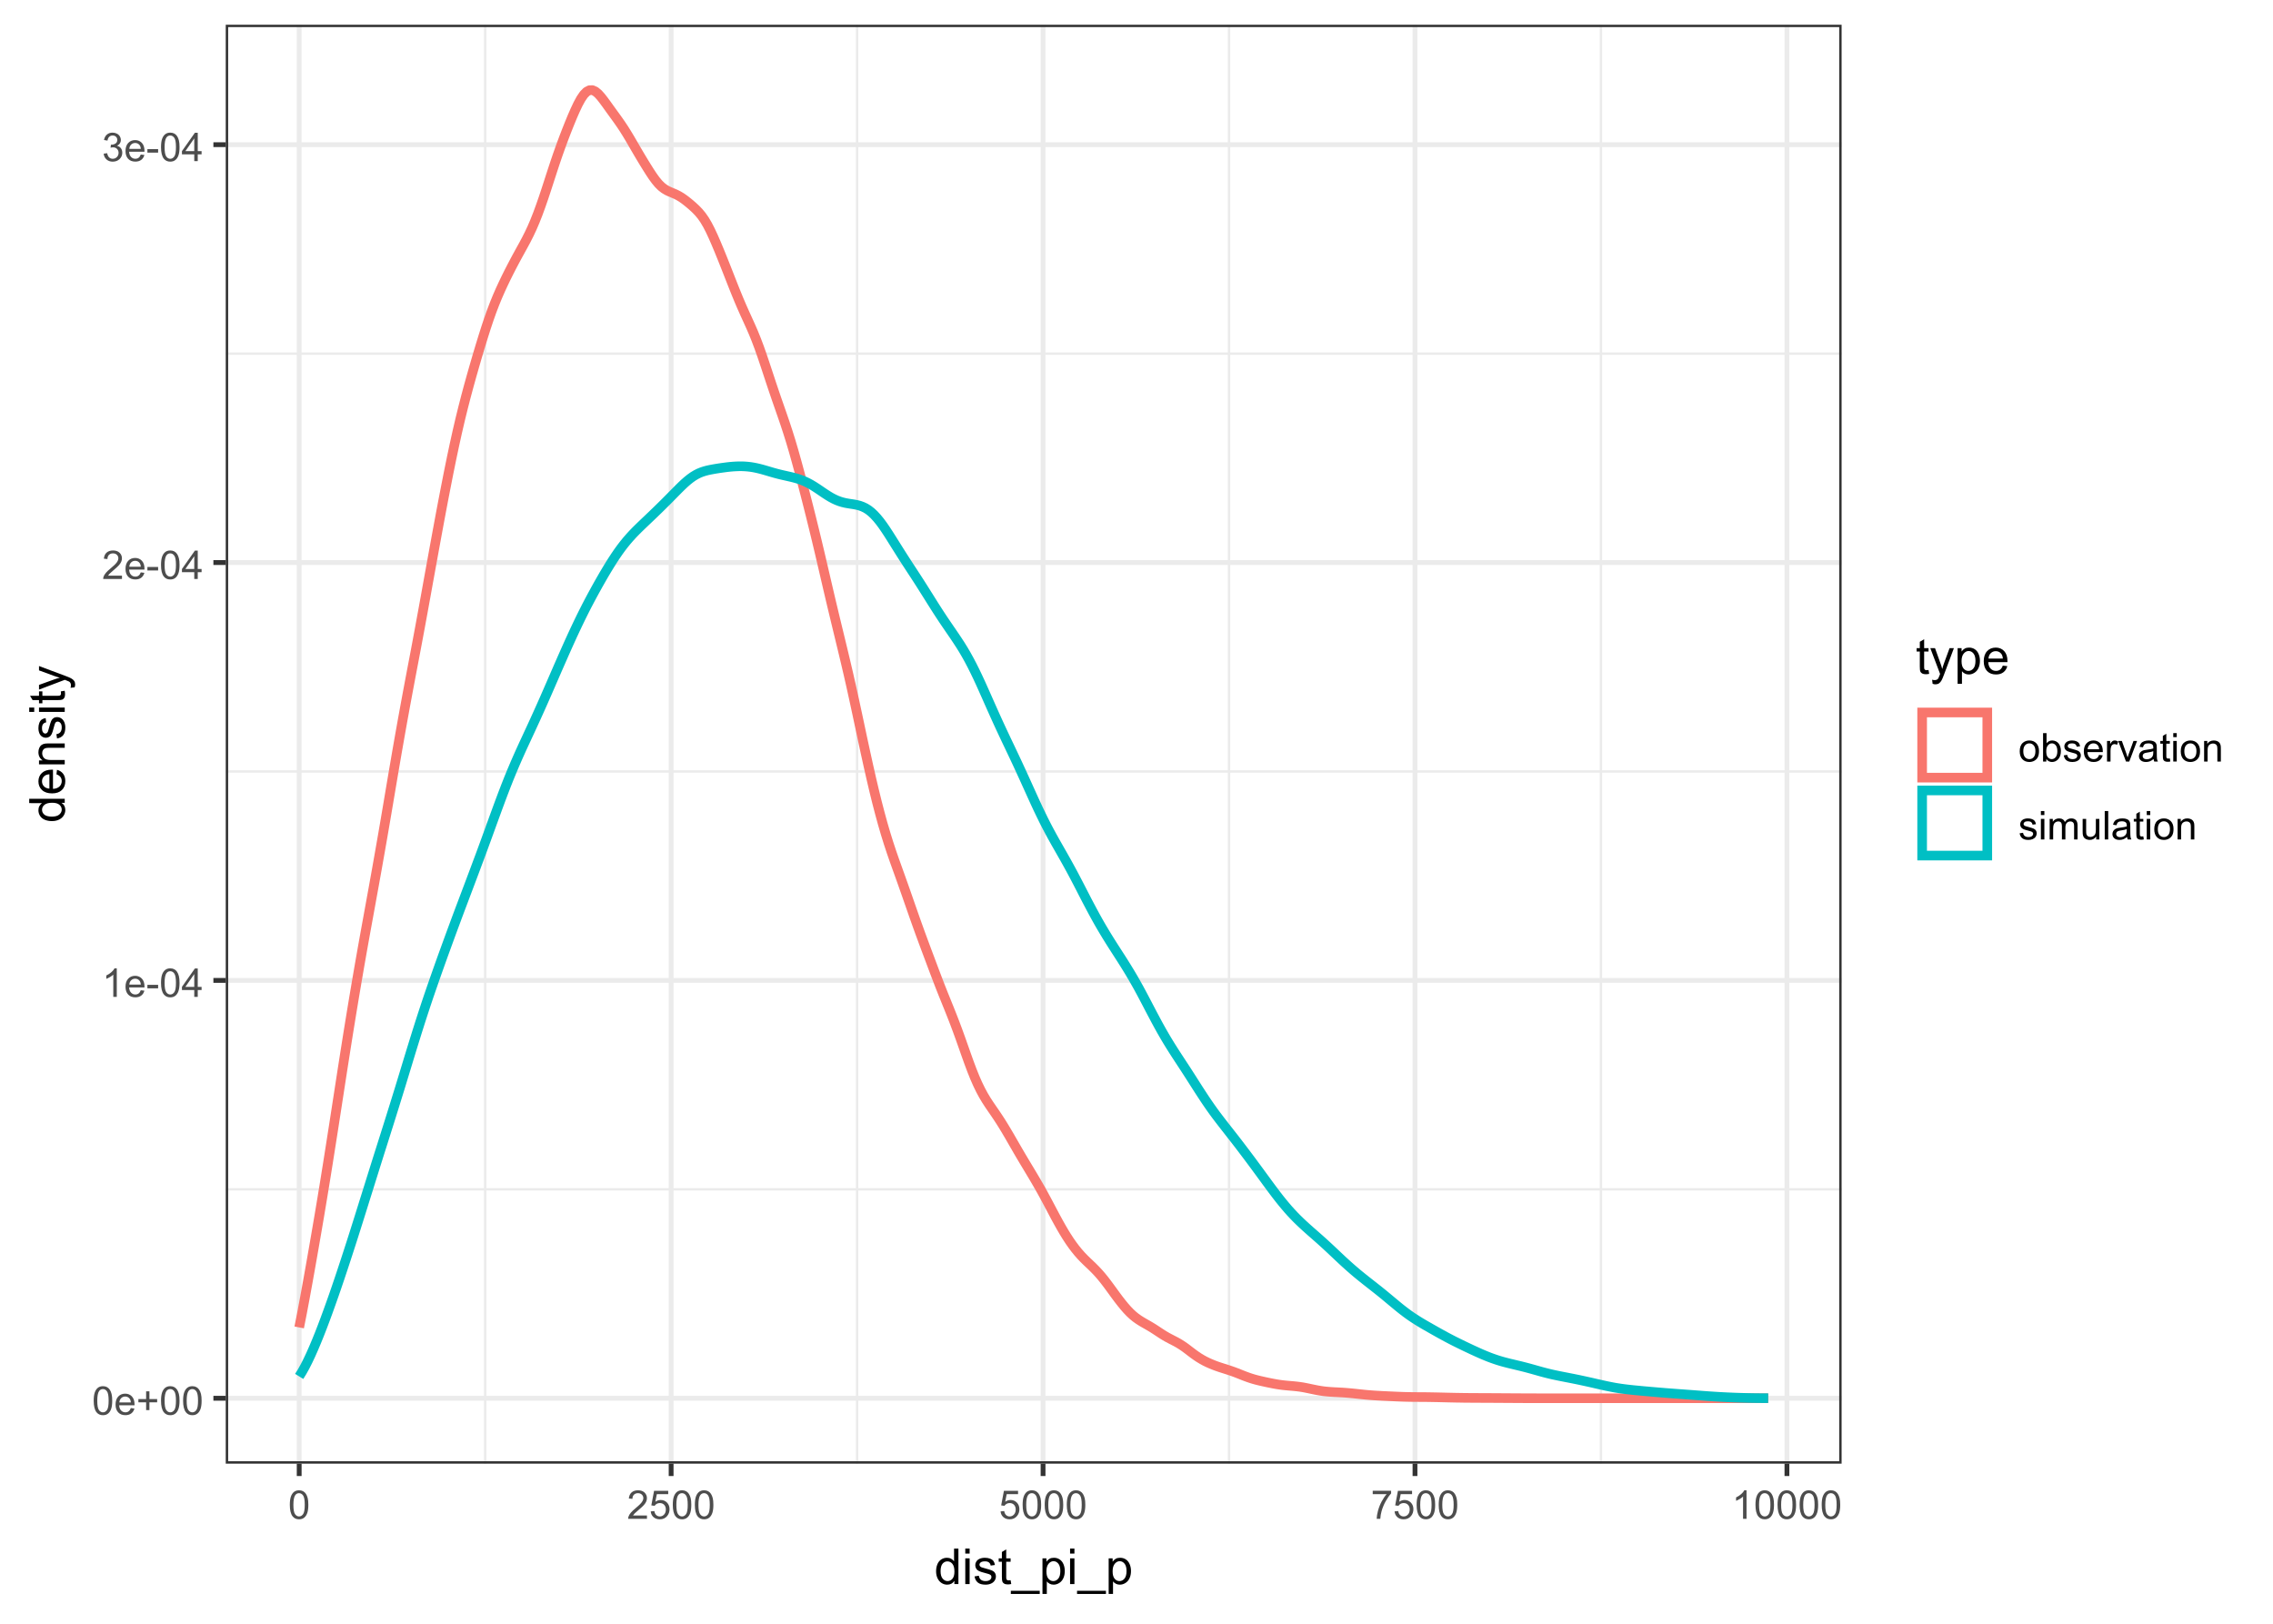 <?xml version="1.0" encoding="UTF-8"?>
<svg xmlns="http://www.w3.org/2000/svg" xmlns:xlink="http://www.w3.org/1999/xlink" width="504" height="360" viewBox="0 0 504 360">
<defs>
<g>
<g id="glyph-0-0">
<path d="M 0.367 -3.105 C 0.367 -3.852 0.441 -4.449 0.594 -4.906 C 0.75 -5.359 0.977 -5.711 1.277 -5.957 C 1.582 -6.203 1.961 -6.324 2.418 -6.324 C 2.758 -6.324 3.055 -6.258 3.309 -6.121 C 3.562 -5.984 3.773 -5.789 3.941 -5.531 C 4.105 -5.277 4.238 -4.965 4.332 -4.594 C 4.426 -4.227 4.473 -3.73 4.473 -3.105 C 4.473 -2.367 4.398 -1.77 4.246 -1.316 C 4.094 -0.863 3.867 -0.512 3.562 -0.266 C 3.262 -0.016 2.879 0.109 2.418 0.109 C 1.812 0.109 1.336 -0.109 0.988 -0.547 C 0.574 -1.07 0.367 -1.922 0.367 -3.105 M 1.16 -3.105 C 1.16 -2.074 1.281 -1.383 1.523 -1.043 C 1.766 -0.699 2.062 -0.527 2.418 -0.527 C 2.773 -0.527 3.074 -0.699 3.316 -1.043 C 3.559 -1.387 3.68 -2.074 3.68 -3.105 C 3.68 -4.145 3.559 -4.832 3.316 -5.172 C 3.074 -5.516 2.773 -5.684 2.41 -5.684 C 2.055 -5.684 1.773 -5.535 1.559 -5.234 C 1.293 -4.852 1.16 -4.141 1.16 -3.105 Z M 1.16 -3.105 "/>
</g>
<g id="glyph-0-1">
<path d="M 3.703 -1.469 L 4.504 -1.371 C 4.379 -0.902 4.145 -0.543 3.805 -0.285 C 3.461 -0.027 3.027 0.102 2.496 0.102 C 1.828 0.102 1.301 -0.102 0.91 -0.512 C 0.52 -0.926 0.32 -1.5 0.32 -2.242 C 0.32 -3.012 0.52 -3.605 0.914 -4.031 C 1.312 -4.453 1.824 -4.668 2.453 -4.668 C 3.062 -4.668 3.562 -4.457 3.949 -4.043 C 4.336 -3.629 4.527 -3.043 4.527 -2.289 C 4.527 -2.246 4.527 -2.176 4.523 -2.086 L 1.121 -2.086 C 1.148 -1.582 1.293 -1.199 1.547 -0.934 C 1.801 -0.664 2.121 -0.531 2.5 -0.531 C 2.785 -0.531 3.027 -0.605 3.227 -0.758 C 3.426 -0.906 3.586 -1.145 3.703 -1.469 M 1.164 -2.719 L 3.711 -2.719 C 3.68 -3.105 3.582 -3.391 3.422 -3.582 C 3.176 -3.883 2.855 -4.031 2.461 -4.031 C 2.105 -4.031 1.809 -3.91 1.566 -3.676 C 1.324 -3.438 1.191 -3.117 1.164 -2.719 Z M 1.164 -2.719 "/>
</g>
<g id="glyph-0-2">
<path d="M 2.203 -1.02 L 2.203 -2.746 L 0.488 -2.746 L 0.488 -3.469 L 2.203 -3.469 L 2.203 -5.184 L 2.934 -5.184 L 2.934 -3.469 L 4.648 -3.469 L 4.648 -2.746 L 2.934 -2.746 L 2.934 -1.02 Z M 2.203 -1.02 "/>
</g>
<g id="glyph-0-3">
<path d="M 3.277 0 L 2.504 0 L 2.504 -4.93 C 2.32 -4.75 2.074 -4.574 1.773 -4.395 C 1.469 -4.219 1.199 -4.086 0.957 -3.996 L 0.957 -4.742 C 1.391 -4.945 1.77 -5.195 2.094 -5.484 C 2.418 -5.773 2.645 -6.055 2.781 -6.324 L 3.277 -6.324 Z M 3.277 0 "/>
</g>
<g id="glyph-0-4">
<path d="M 0.281 -1.891 L 0.281 -2.668 L 2.656 -2.668 L 2.656 -1.891 Z M 0.281 -1.891 "/>
</g>
<g id="glyph-0-5">
<path d="M 2.844 0 L 2.844 -1.508 L 0.113 -1.508 L 0.113 -2.219 L 2.988 -6.301 L 3.617 -6.301 L 3.617 -2.219 L 4.469 -2.219 L 4.469 -1.508 L 3.617 -1.508 L 3.617 0 L 2.844 0 M 2.844 -2.219 L 2.844 -5.059 L 0.871 -2.219 Z M 2.844 -2.219 "/>
</g>
<g id="glyph-0-6">
<path d="M 4.43 -0.742 L 4.43 0 L 0.266 0 C 0.262 -0.188 0.289 -0.367 0.355 -0.539 C 0.461 -0.82 0.633 -1.102 0.867 -1.375 C 1.098 -1.648 1.438 -1.969 1.879 -2.328 C 2.562 -2.891 3.023 -3.336 3.266 -3.664 C 3.508 -3.992 3.625 -4.301 3.625 -4.594 C 3.625 -4.898 3.516 -5.16 3.297 -5.367 C 3.078 -5.578 2.793 -5.684 2.441 -5.684 C 2.066 -5.684 1.77 -5.574 1.547 -5.352 C 1.324 -5.125 1.211 -4.816 1.207 -4.422 L 0.414 -4.504 C 0.469 -5.098 0.672 -5.547 1.027 -5.859 C 1.383 -6.168 1.859 -6.324 2.457 -6.324 C 3.062 -6.324 3.539 -6.156 3.895 -5.824 C 4.246 -5.488 4.422 -5.07 4.422 -4.578 C 4.422 -4.324 4.371 -4.078 4.266 -3.832 C 4.164 -3.59 3.992 -3.332 3.754 -3.062 C 3.516 -2.793 3.117 -2.426 2.562 -1.957 C 2.098 -1.566 1.801 -1.301 1.668 -1.164 C 1.535 -1.023 1.426 -0.883 1.34 -0.742 Z M 4.43 -0.742 "/>
</g>
<g id="glyph-0-7">
<path d="M 0.371 -1.664 L 1.145 -1.766 C 1.23 -1.328 1.383 -1.012 1.598 -0.82 C 1.809 -0.625 2.07 -0.527 2.375 -0.527 C 2.738 -0.527 3.047 -0.656 3.297 -0.906 C 3.547 -1.16 3.672 -1.473 3.676 -1.844 C 3.672 -2.199 3.559 -2.492 3.324 -2.723 C 3.094 -2.953 2.797 -3.066 2.441 -3.066 C 2.293 -3.066 2.113 -3.039 1.895 -2.98 L 1.98 -3.66 C 2.031 -3.656 2.074 -3.652 2.105 -3.652 C 2.434 -3.652 2.73 -3.738 2.996 -3.91 C 3.258 -4.082 3.391 -4.348 3.391 -4.703 C 3.391 -4.988 3.293 -5.223 3.102 -5.41 C 2.91 -5.598 2.664 -5.688 2.359 -5.688 C 2.059 -5.688 1.809 -5.594 1.605 -5.406 C 1.406 -5.215 1.277 -4.934 1.219 -4.555 L 0.445 -4.691 C 0.543 -5.211 0.758 -5.613 1.09 -5.898 C 1.426 -6.184 1.844 -6.324 2.344 -6.324 C 2.688 -6.324 3.004 -6.25 3.293 -6.105 C 3.582 -5.957 3.801 -5.754 3.957 -5.5 C 4.109 -5.246 4.184 -4.973 4.184 -4.688 C 4.184 -4.414 4.113 -4.168 3.965 -3.945 C 3.82 -3.723 3.605 -3.543 3.316 -3.41 C 3.691 -3.324 3.98 -3.148 4.184 -2.875 C 4.391 -2.605 4.496 -2.266 4.496 -1.859 C 4.496 -1.312 4.293 -0.844 3.895 -0.461 C 3.492 -0.078 2.984 0.113 2.371 0.113 C 1.82 0.113 1.359 -0.055 0.996 -0.383 C 0.629 -0.711 0.422 -1.141 0.371 -1.664 Z M 0.371 -1.664 "/>
</g>
<g id="glyph-0-8">
<path d="M 0.367 -1.648 L 1.176 -1.719 C 1.238 -1.324 1.379 -1.027 1.598 -0.828 C 1.816 -0.629 2.078 -0.527 2.391 -0.527 C 2.762 -0.527 3.078 -0.668 3.336 -0.949 C 3.594 -1.23 3.723 -1.602 3.723 -2.066 C 3.723 -2.508 3.598 -2.855 3.348 -3.109 C 3.102 -3.367 2.777 -3.492 2.375 -3.492 C 2.125 -3.492 1.902 -3.438 1.703 -3.324 C 1.5 -3.211 1.344 -3.062 1.23 -2.883 L 0.504 -2.977 L 1.113 -6.215 L 4.246 -6.215 L 4.246 -5.473 L 1.73 -5.473 L 1.391 -3.781 C 1.77 -4.043 2.168 -4.176 2.582 -4.176 C 3.133 -4.176 3.598 -3.984 3.977 -3.605 C 4.352 -3.223 4.543 -2.734 4.543 -2.137 C 4.543 -1.566 4.375 -1.074 4.043 -0.656 C 3.641 -0.148 3.09 0.109 2.391 0.109 C 1.816 0.109 1.348 -0.055 0.984 -0.375 C 0.625 -0.695 0.418 -1.121 0.367 -1.648 Z M 0.367 -1.648 "/>
</g>
<g id="glyph-0-9">
<path d="M 0.418 -5.473 L 0.418 -6.219 L 4.496 -6.219 L 4.496 -5.617 C 4.094 -5.188 3.695 -4.621 3.301 -3.914 C 2.91 -3.207 2.605 -2.48 2.391 -1.73 C 2.234 -1.203 2.137 -0.629 2.094 0 L 1.297 0 C 1.305 -0.496 1.402 -1.094 1.59 -1.797 C 1.777 -2.496 2.043 -3.176 2.391 -3.828 C 2.738 -4.477 3.109 -5.027 3.504 -5.473 Z M 0.418 -5.473 "/>
</g>
<g id="glyph-0-10">
<path d="M 0.293 -2.281 C 0.293 -3.125 0.527 -3.754 0.996 -4.16 C 1.391 -4.496 1.867 -4.668 2.434 -4.668 C 3.059 -4.668 3.57 -4.461 3.969 -4.051 C 4.367 -3.641 4.566 -3.07 4.566 -2.348 C 4.566 -1.758 4.48 -1.297 4.305 -0.961 C 4.129 -0.625 3.871 -0.363 3.535 -0.176 C 3.199 0.012 2.832 0.102 2.434 0.102 C 1.793 0.102 1.277 -0.102 0.883 -0.512 C 0.488 -0.922 0.293 -1.512 0.293 -2.281 M 1.086 -2.281 C 1.086 -1.699 1.215 -1.258 1.469 -0.969 C 1.723 -0.68 2.047 -0.531 2.434 -0.531 C 2.816 -0.531 3.137 -0.68 3.391 -0.973 C 3.645 -1.262 3.773 -1.707 3.773 -2.309 C 3.773 -2.871 3.645 -3.301 3.387 -3.59 C 3.133 -3.879 2.812 -4.027 2.434 -4.027 C 2.047 -4.027 1.723 -3.883 1.469 -3.594 C 1.215 -3.305 1.086 -2.867 1.086 -2.281 Z M 1.086 -2.281 "/>
</g>
<g id="glyph-0-11">
<path d="M 1.293 0 L 0.574 0 L 0.574 -6.301 L 1.348 -6.301 L 1.348 -4.051 C 1.676 -4.461 2.094 -4.668 2.602 -4.668 C 2.879 -4.668 3.145 -4.609 3.398 -4.496 C 3.648 -4.383 3.855 -4.223 4.016 -4.02 C 4.176 -3.816 4.305 -3.566 4.395 -3.277 C 4.488 -2.988 4.531 -2.68 4.531 -2.352 C 4.531 -1.57 4.34 -0.965 3.953 -0.539 C 3.566 -0.109 3.102 0.102 2.562 0.102 C 2.023 0.102 1.602 -0.121 1.293 -0.57 L 1.293 0 M 1.285 -2.316 C 1.285 -1.77 1.359 -1.375 1.508 -1.129 C 1.75 -0.73 2.082 -0.531 2.496 -0.531 C 2.836 -0.531 3.125 -0.68 3.375 -0.973 C 3.621 -1.266 3.742 -1.703 3.742 -2.285 C 3.742 -2.883 3.625 -3.32 3.387 -3.605 C 3.152 -3.891 2.867 -4.031 2.531 -4.031 C 2.191 -4.031 1.902 -3.883 1.656 -3.59 C 1.406 -3.297 1.285 -2.871 1.285 -2.316 Z M 1.285 -2.316 "/>
</g>
<g id="glyph-0-12">
<path d="M 0.27 -1.363 L 1.035 -1.484 C 1.078 -1.176 1.199 -0.941 1.395 -0.777 C 1.59 -0.613 1.863 -0.531 2.219 -0.531 C 2.574 -0.531 2.836 -0.605 3.008 -0.75 C 3.18 -0.895 3.266 -1.062 3.266 -1.258 C 3.266 -1.434 3.191 -1.57 3.039 -1.672 C 2.934 -1.742 2.668 -1.828 2.246 -1.934 C 1.68 -2.078 1.285 -2.199 1.066 -2.305 C 0.848 -2.41 0.684 -2.555 0.57 -2.738 C 0.457 -2.926 0.398 -3.129 0.398 -3.352 C 0.398 -3.555 0.445 -3.742 0.539 -3.918 C 0.633 -4.09 0.758 -4.234 0.918 -4.348 C 1.039 -4.438 1.203 -4.512 1.41 -4.574 C 1.621 -4.637 1.844 -4.668 2.078 -4.668 C 2.438 -4.668 2.754 -4.613 3.023 -4.512 C 3.293 -4.41 3.492 -4.27 3.621 -4.094 C 3.75 -3.918 3.84 -3.68 3.891 -3.387 L 3.133 -3.281 C 3.098 -3.52 3 -3.699 2.832 -3.832 C 2.668 -3.965 2.438 -4.031 2.137 -4.031 C 1.781 -4.031 1.527 -3.973 1.375 -3.855 C 1.223 -3.738 1.148 -3.598 1.148 -3.441 C 1.148 -3.34 1.18 -3.25 1.242 -3.172 C 1.305 -3.09 1.402 -3.02 1.539 -2.965 C 1.617 -2.938 1.844 -2.871 2.223 -2.766 C 2.77 -2.621 3.148 -2.5 3.367 -2.41 C 3.582 -2.316 3.754 -2.18 3.875 -2.004 C 4 -1.824 4.059 -1.605 4.062 -1.34 C 4.059 -1.082 3.984 -0.84 3.836 -0.613 C 3.684 -0.383 3.469 -0.207 3.184 -0.082 C 2.902 0.039 2.578 0.102 2.223 0.102 C 1.629 0.102 1.176 -0.02 0.867 -0.266 C 0.555 -0.512 0.355 -0.879 0.27 -1.363 Z M 0.27 -1.363 "/>
</g>
<g id="glyph-0-13">
<path d="M 0.57 0 L 0.57 -4.562 L 1.266 -4.562 L 1.266 -3.871 C 1.445 -4.195 1.609 -4.41 1.758 -4.512 C 1.91 -4.613 2.074 -4.668 2.258 -4.668 C 2.516 -4.668 2.781 -4.582 3.051 -4.418 L 2.785 -3.699 C 2.594 -3.812 2.406 -3.867 2.219 -3.867 C 2.047 -3.867 1.895 -3.816 1.762 -3.715 C 1.629 -3.613 1.531 -3.473 1.473 -3.293 C 1.387 -3.016 1.344 -2.715 1.344 -2.391 L 1.344 0 Z M 0.57 0 "/>
</g>
<g id="glyph-0-14">
<path d="M 1.848 0 L 0.113 -4.562 L 0.93 -4.562 L 1.906 -1.832 C 2.016 -1.535 2.109 -1.23 2.199 -0.91 C 2.27 -1.152 2.363 -1.441 2.488 -1.777 L 3.504 -4.562 L 4.297 -4.562 L 2.57 0 Z M 1.848 0 "/>
</g>
<g id="glyph-0-15">
<path d="M 3.559 -0.562 C 3.27 -0.32 2.996 -0.148 2.73 -0.047 C 2.465 0.055 2.18 0.102 1.879 0.102 C 1.375 0.102 0.992 -0.02 0.723 -0.266 C 0.453 -0.508 0.316 -0.82 0.316 -1.203 C 0.316 -1.426 0.367 -1.629 0.469 -1.816 C 0.57 -2 0.707 -2.148 0.871 -2.262 C 1.035 -2.371 1.219 -2.457 1.426 -2.516 C 1.578 -2.555 1.809 -2.594 2.113 -2.629 C 2.738 -2.703 3.199 -2.793 3.492 -2.895 C 3.496 -3.004 3.496 -3.07 3.496 -3.098 C 3.496 -3.414 3.426 -3.637 3.277 -3.766 C 3.082 -3.938 2.789 -4.027 2.398 -4.027 C 2.035 -4.027 1.766 -3.961 1.594 -3.836 C 1.418 -3.707 1.289 -3.48 1.207 -3.16 L 0.453 -3.262 C 0.52 -3.586 0.633 -3.848 0.789 -4.047 C 0.949 -4.246 1.176 -4.398 1.473 -4.504 C 1.773 -4.613 2.117 -4.668 2.508 -4.668 C 2.898 -4.668 3.215 -4.621 3.461 -4.527 C 3.703 -4.438 3.883 -4.32 3.996 -4.184 C 4.109 -4.043 4.191 -3.867 4.238 -3.656 C 4.262 -3.523 4.273 -3.289 4.273 -2.945 L 4.273 -1.914 C 4.273 -1.191 4.293 -0.738 4.324 -0.547 C 4.359 -0.355 4.422 -0.176 4.52 0 L 3.711 0 C 3.633 -0.16 3.582 -0.348 3.559 -0.562 M 3.492 -2.289 C 3.211 -2.176 2.793 -2.078 2.23 -2 C 1.91 -1.953 1.688 -1.902 1.555 -1.844 C 1.422 -1.785 1.32 -1.703 1.25 -1.594 C 1.18 -1.48 1.145 -1.359 1.145 -1.227 C 1.145 -1.02 1.223 -0.848 1.379 -0.711 C 1.535 -0.57 1.762 -0.504 2.062 -0.504 C 2.359 -0.504 2.625 -0.566 2.859 -0.699 C 3.09 -0.828 3.262 -1.008 3.367 -1.234 C 3.453 -1.406 3.492 -1.664 3.492 -2.008 Z M 3.492 -2.289 "/>
</g>
<g id="glyph-0-16">
<path d="M 2.27 -0.691 L 2.379 -0.008 C 2.164 0.039 1.969 0.059 1.797 0.059 C 1.516 0.059 1.297 0.016 1.145 -0.074 C 0.988 -0.16 0.879 -0.277 0.816 -0.422 C 0.754 -0.566 0.723 -0.871 0.723 -1.336 L 0.723 -3.961 L 0.156 -3.961 L 0.156 -4.562 L 0.723 -4.562 L 0.723 -5.695 L 1.492 -6.156 L 1.492 -4.562 L 2.27 -4.562 L 2.27 -3.961 L 1.492 -3.961 L 1.492 -1.293 C 1.492 -1.074 1.504 -0.93 1.531 -0.867 C 1.559 -0.805 1.602 -0.754 1.664 -0.719 C 1.727 -0.68 1.816 -0.66 1.93 -0.66 C 2.016 -0.66 2.129 -0.672 2.27 -0.691 Z M 2.27 -0.691 "/>
</g>
<g id="glyph-0-17">
<path d="M 0.586 -5.41 L 0.586 -6.301 L 1.359 -6.301 L 1.359 -5.41 L 0.586 -5.41 M 0.586 0 L 0.586 -4.562 L 1.359 -4.562 L 1.359 0 Z M 0.586 0 "/>
</g>
<g id="glyph-0-18">
<path d="M 0.578 0 L 0.578 -4.562 L 1.277 -4.562 L 1.277 -3.914 C 1.609 -4.414 2.094 -4.668 2.727 -4.668 C 3.004 -4.668 3.258 -4.617 3.488 -4.52 C 3.719 -4.418 3.891 -4.289 4.004 -4.129 C 4.121 -3.969 4.199 -3.777 4.246 -3.559 C 4.273 -3.414 4.289 -3.164 4.289 -2.805 L 4.289 0 L 3.516 0 L 3.516 -2.777 C 3.516 -3.09 3.484 -3.328 3.426 -3.484 C 3.363 -3.641 3.258 -3.762 3.105 -3.855 C 2.953 -3.949 2.773 -3.996 2.566 -3.996 C 2.234 -3.996 1.953 -3.891 1.711 -3.684 C 1.473 -3.473 1.352 -3.078 1.352 -2.492 L 1.352 0 Z M 0.578 0 "/>
</g>
<g id="glyph-0-19">
<path d="M 0.578 0 L 0.578 -4.562 L 1.273 -4.562 L 1.273 -3.922 C 1.414 -4.148 1.605 -4.328 1.844 -4.461 C 2.082 -4.598 2.352 -4.668 2.656 -4.668 C 2.992 -4.668 3.27 -4.598 3.488 -4.457 C 3.703 -4.316 3.855 -4.121 3.945 -3.867 C 4.305 -4.398 4.773 -4.668 5.355 -4.668 C 5.805 -4.668 6.156 -4.543 6.398 -4.289 C 6.641 -4.039 6.762 -3.652 6.762 -3.133 L 6.762 0 L 5.996 0 L 5.996 -2.875 C 5.996 -3.184 5.969 -3.406 5.918 -3.543 C 5.867 -3.68 5.777 -3.789 5.645 -3.871 C 5.516 -3.953 5.359 -3.996 5.184 -3.996 C 4.859 -3.996 4.594 -3.891 4.383 -3.676 C 4.172 -3.461 4.066 -3.121 4.066 -2.652 L 4.066 0 L 3.293 0 L 3.293 -2.965 C 3.293 -3.309 3.227 -3.566 3.102 -3.738 C 2.977 -3.91 2.77 -3.996 2.484 -3.996 C 2.266 -3.996 2.066 -3.938 1.879 -3.824 C 1.695 -3.711 1.562 -3.543 1.477 -3.32 C 1.395 -3.102 1.352 -2.781 1.352 -2.367 L 1.352 0 Z M 0.578 0 "/>
</g>
<g id="glyph-0-20">
<path d="M 3.57 0 L 3.57 -0.672 C 3.215 -0.156 2.734 0.102 2.121 0.102 C 1.852 0.102 1.602 0.051 1.367 -0.051 C 1.137 -0.156 0.961 -0.285 0.848 -0.441 C 0.734 -0.598 0.656 -0.789 0.609 -1.016 C 0.578 -1.164 0.562 -1.406 0.562 -1.734 L 0.562 -4.562 L 1.336 -4.562 L 1.336 -2.031 C 1.336 -1.629 1.352 -1.355 1.383 -1.215 C 1.434 -1.012 1.535 -0.852 1.691 -0.738 C 1.852 -0.621 2.047 -0.562 2.277 -0.562 C 2.508 -0.562 2.727 -0.621 2.93 -0.742 C 3.133 -0.859 3.277 -1.023 3.363 -1.227 C 3.445 -1.43 3.488 -1.73 3.488 -2.117 L 3.488 -4.562 L 4.262 -4.562 L 4.262 0 Z M 3.57 0 "/>
</g>
<g id="glyph-0-21">
<path d="M 0.562 0 L 0.562 -6.301 L 1.336 -6.301 L 1.336 0 Z M 0.562 0 "/>
</g>
<g id="glyph-1-0">
<path d="M 4.426 0 L 4.426 -0.719 C 4.062 -0.152 3.531 0.129 2.832 0.129 C 2.375 0.129 1.957 0.004 1.578 -0.246 C 1.195 -0.496 0.898 -0.848 0.691 -1.297 C 0.48 -1.746 0.375 -2.262 0.375 -2.848 C 0.375 -3.414 0.473 -3.934 0.66 -4.395 C 0.852 -4.859 1.137 -5.215 1.516 -5.461 C 1.895 -5.711 2.32 -5.832 2.789 -5.832 C 3.133 -5.832 3.438 -5.762 3.707 -5.617 C 3.977 -5.469 4.191 -5.281 4.359 -5.047 L 4.359 -7.875 L 5.324 -7.875 L 5.324 0 L 4.426 0 M 1.371 -2.848 C 1.371 -2.117 1.523 -1.57 1.832 -1.207 C 2.141 -0.848 2.504 -0.664 2.922 -0.664 C 3.344 -0.664 3.703 -0.84 4 -1.184 C 4.293 -1.531 4.441 -2.059 4.441 -2.766 C 4.441 -3.547 4.293 -4.121 3.992 -4.484 C 3.691 -4.852 3.32 -5.031 2.879 -5.031 C 2.449 -5.031 2.09 -4.855 1.801 -4.508 C 1.516 -4.156 1.371 -3.602 1.371 -2.848 Z M 1.371 -2.848 "/>
</g>
<g id="glyph-1-1">
<path d="M 0.73 -6.762 L 0.73 -7.875 L 1.695 -7.875 L 1.695 -6.762 L 0.73 -6.762 M 0.73 0 L 0.73 -5.703 L 1.695 -5.703 L 1.695 0 Z M 0.73 0 "/>
</g>
<g id="glyph-1-2">
<path d="M 0.34 -1.703 L 1.293 -1.852 C 1.348 -1.469 1.496 -1.176 1.742 -0.973 C 1.988 -0.77 2.332 -0.664 2.773 -0.664 C 3.215 -0.664 3.547 -0.758 3.758 -0.938 C 3.977 -1.117 4.082 -1.332 4.082 -1.574 C 4.082 -1.793 3.988 -1.965 3.797 -2.09 C 3.664 -2.176 3.336 -2.285 2.809 -2.418 C 2.102 -2.598 1.609 -2.75 1.336 -2.883 C 1.062 -3.012 0.852 -3.191 0.711 -3.426 C 0.57 -3.656 0.5 -3.91 0.5 -4.188 C 0.5 -4.445 0.559 -4.68 0.676 -4.895 C 0.789 -5.113 0.949 -5.293 1.148 -5.438 C 1.301 -5.547 1.504 -5.641 1.766 -5.719 C 2.023 -5.793 2.301 -5.832 2.602 -5.832 C 3.047 -5.832 3.441 -5.77 3.777 -5.641 C 4.117 -5.512 4.367 -5.336 4.527 -5.117 C 4.688 -4.895 4.801 -4.602 4.859 -4.234 L 3.914 -4.102 C 3.871 -4.398 3.75 -4.625 3.543 -4.789 C 3.336 -4.957 3.047 -5.039 2.668 -5.039 C 2.227 -5.039 1.91 -4.965 1.719 -4.816 C 1.527 -4.672 1.434 -4.5 1.434 -4.301 C 1.434 -4.176 1.473 -4.062 1.551 -3.965 C 1.633 -3.859 1.754 -3.773 1.922 -3.707 C 2.02 -3.672 2.305 -3.586 2.777 -3.461 C 3.461 -3.277 3.938 -3.125 4.207 -3.012 C 4.48 -2.895 4.691 -2.727 4.844 -2.504 C 5 -2.281 5.074 -2.004 5.074 -1.676 C 5.074 -1.352 4.98 -1.051 4.793 -0.766 C 4.605 -0.48 4.336 -0.262 3.98 -0.105 C 3.625 0.051 3.223 0.129 2.777 0.129 C 2.035 0.129 1.473 -0.023 1.082 -0.332 C 0.695 -0.641 0.445 -1.098 0.34 -1.703 Z M 0.34 -1.703 "/>
</g>
<g id="glyph-1-3">
<path d="M 2.836 -0.863 L 2.977 -0.012 C 2.703 0.047 2.461 0.074 2.246 0.074 C 1.895 0.074 1.621 0.02 1.43 -0.09 C 1.234 -0.203 1.098 -0.348 1.02 -0.527 C 0.941 -0.711 0.902 -1.09 0.902 -1.672 L 0.902 -4.953 L 0.195 -4.953 L 0.195 -5.703 L 0.902 -5.703 L 0.902 -7.117 L 1.863 -7.695 L 1.863 -5.703 L 2.836 -5.703 L 2.836 -4.953 L 1.863 -4.953 L 1.863 -1.617 C 1.863 -1.34 1.879 -1.164 1.914 -1.086 C 1.949 -1.008 2.004 -0.945 2.082 -0.898 C 2.16 -0.852 2.27 -0.828 2.41 -0.828 C 2.52 -0.828 2.66 -0.84 2.836 -0.863 Z M 2.836 -0.863 "/>
</g>
<g id="glyph-1-4">
<path d="M -0.168 2.188 L -0.168 1.488 L 6.242 1.488 L 6.242 2.188 Z M -0.168 2.188 "/>
</g>
<g id="glyph-1-5">
<path d="M 0.727 2.188 L 0.727 -5.703 L 1.605 -5.703 L 1.605 -4.961 C 1.812 -5.254 2.047 -5.469 2.309 -5.617 C 2.57 -5.762 2.887 -5.832 3.262 -5.832 C 3.746 -5.832 4.176 -5.707 4.551 -5.457 C 4.922 -5.207 5.203 -4.852 5.391 -4.395 C 5.582 -3.941 5.676 -3.438 5.676 -2.895 C 5.676 -2.312 5.574 -1.785 5.363 -1.32 C 5.152 -0.852 4.848 -0.492 4.449 -0.246 C 4.051 0.004 3.633 0.129 3.191 0.129 C 2.867 0.129 2.578 0.062 2.324 -0.074 C 2.066 -0.211 1.855 -0.383 1.691 -0.59 L 1.691 2.188 L 0.727 2.188 M 1.602 -2.82 C 1.602 -2.086 1.75 -1.543 2.047 -1.191 C 2.344 -0.84 2.703 -0.664 3.125 -0.664 C 3.555 -0.664 3.922 -0.848 4.23 -1.211 C 4.535 -1.574 4.688 -2.137 4.688 -2.898 C 4.688 -3.629 4.539 -4.172 4.242 -4.531 C 3.941 -4.895 3.586 -5.074 3.168 -5.074 C 2.758 -5.074 2.395 -4.883 2.074 -4.5 C 1.758 -4.113 1.602 -3.555 1.602 -2.82 Z M 1.602 -2.82 "/>
</g>
<g id="glyph-1-6">
<path d="M 0.684 2.195 L 0.574 1.289 C 0.785 1.348 0.969 1.375 1.129 1.375 C 1.344 1.375 1.516 1.34 1.645 1.266 C 1.773 1.195 1.879 1.094 1.961 0.969 C 2.02 0.871 2.121 0.629 2.258 0.246 C 2.273 0.195 2.301 0.113 2.344 0.012 L 0.176 -5.703 L 1.219 -5.703 L 2.406 -2.402 C 2.559 -1.98 2.699 -1.543 2.82 -1.078 C 2.93 -1.523 3.062 -1.957 3.219 -2.379 L 4.438 -5.703 L 5.402 -5.703 L 3.234 0.098 C 3 0.723 2.82 1.156 2.691 1.391 C 2.52 1.711 2.32 1.945 2.102 2.094 C 1.879 2.242 1.613 2.316 1.305 2.316 C 1.117 2.316 0.91 2.277 0.684 2.195 Z M 0.684 2.195 "/>
</g>
<g id="glyph-1-7">
<path d="M 4.629 -1.836 L 5.629 -1.715 C 5.473 -1.129 5.18 -0.676 4.754 -0.355 C 4.328 -0.031 3.781 0.129 3.121 0.129 C 2.285 0.129 1.625 -0.129 1.137 -0.641 C 0.648 -1.156 0.402 -1.875 0.402 -2.805 C 0.402 -3.762 0.648 -4.508 1.145 -5.039 C 1.637 -5.566 2.277 -5.832 3.066 -5.832 C 3.828 -5.832 4.453 -5.574 4.938 -5.055 C 5.418 -4.535 5.66 -3.805 5.66 -2.863 C 5.66 -2.805 5.66 -2.719 5.656 -2.605 L 1.402 -2.605 C 1.438 -1.977 1.613 -1.5 1.934 -1.164 C 2.254 -0.832 2.648 -0.664 3.125 -0.664 C 3.48 -0.664 3.781 -0.758 4.035 -0.945 C 4.285 -1.133 4.484 -1.43 4.629 -1.836 M 1.457 -3.398 L 4.641 -3.398 C 4.598 -3.879 4.477 -4.238 4.273 -4.48 C 3.969 -4.852 3.566 -5.039 3.078 -5.039 C 2.633 -5.039 2.262 -4.891 1.957 -4.594 C 1.656 -4.297 1.488 -3.898 1.457 -3.398 Z M 1.457 -3.398 "/>
</g>
<g id="glyph-2-0">
<path d="M 0 -4.426 L -0.719 -4.426 C -0.152 -4.062 0.129 -3.531 0.129 -2.832 C 0.129 -2.375 0.004 -1.957 -0.246 -1.578 C -0.496 -1.195 -0.848 -0.898 -1.297 -0.691 C -1.746 -0.48 -2.262 -0.375 -2.848 -0.375 C -3.414 -0.375 -3.934 -0.473 -4.395 -0.66 C -4.859 -0.852 -5.215 -1.137 -5.461 -1.516 C -5.711 -1.895 -5.832 -2.32 -5.832 -2.789 C -5.832 -3.133 -5.762 -3.438 -5.617 -3.707 C -5.469 -3.977 -5.281 -4.191 -5.047 -4.359 L -7.875 -4.363 L -7.875 -5.324 L 0 -5.324 L 0 -4.426 M -2.848 -1.371 C -2.117 -1.371 -1.57 -1.523 -1.207 -1.832 C -0.848 -2.141 -0.664 -2.504 -0.664 -2.922 C -0.664 -3.344 -0.84 -3.703 -1.184 -4 C -1.531 -4.293 -2.059 -4.441 -2.766 -4.441 C -3.547 -4.441 -4.121 -4.293 -4.484 -3.992 C -4.852 -3.691 -5.031 -3.32 -5.031 -2.879 C -5.031 -2.449 -4.855 -2.09 -4.508 -1.801 C -4.156 -1.516 -3.602 -1.371 -2.848 -1.371 Z M -2.848 -1.371 "/>
</g>
<g id="glyph-2-1">
<path d="M -1.836 -4.629 L -1.715 -5.629 C -1.129 -5.473 -0.676 -5.18 -0.355 -4.754 C -0.031 -4.328 0.129 -3.781 0.129 -3.121 C 0.129 -2.285 -0.129 -1.625 -0.641 -1.137 C -1.156 -0.648 -1.875 -0.402 -2.805 -0.402 C -3.762 -0.402 -4.508 -0.648 -5.039 -1.145 C -5.566 -1.637 -5.832 -2.277 -5.832 -3.066 C -5.832 -3.828 -5.574 -4.453 -5.055 -4.938 C -4.535 -5.418 -3.805 -5.66 -2.863 -5.66 C -2.805 -5.66 -2.719 -5.66 -2.605 -5.656 L -2.605 -1.402 C -1.977 -1.438 -1.5 -1.613 -1.164 -1.934 C -0.832 -2.254 -0.664 -2.648 -0.664 -3.125 C -0.664 -3.48 -0.758 -3.781 -0.945 -4.035 C -1.133 -4.285 -1.43 -4.484 -1.836 -4.629 M -3.398 -1.457 L -3.398 -4.641 C -3.879 -4.598 -4.238 -4.477 -4.48 -4.273 C -4.852 -3.969 -5.039 -3.566 -5.039 -3.078 C -5.039 -2.633 -4.891 -2.262 -4.594 -1.957 C -4.297 -1.656 -3.898 -1.488 -3.398 -1.457 Z M -3.398 -1.457 "/>
</g>
<g id="glyph-2-2">
<path d="M 0 -0.727 L -5.703 -0.727 L -5.703 -1.594 L -4.895 -1.594 C -5.52 -2.016 -5.832 -2.621 -5.832 -3.41 C -5.832 -3.754 -5.77 -4.07 -5.648 -4.359 C -5.523 -4.648 -5.363 -4.863 -5.16 -5.008 C -4.961 -5.148 -4.723 -5.25 -4.445 -5.305 C -4.27 -5.344 -3.953 -5.359 -3.508 -5.359 L 0 -5.359 L 0 -4.395 L -3.469 -4.395 C -3.863 -4.395 -4.156 -4.355 -4.352 -4.281 C -4.547 -4.207 -4.703 -4.07 -4.82 -3.879 C -4.938 -3.688 -4.996 -3.465 -4.996 -3.207 C -4.996 -2.793 -4.863 -2.438 -4.602 -2.141 C -4.34 -1.84 -3.844 -1.691 -3.117 -1.691 L 0 -1.691 Z M 0 -0.727 "/>
</g>
<g id="glyph-2-3">
<path d="M -1.703 -0.34 L -1.852 -1.293 C -1.469 -1.348 -1.176 -1.496 -0.973 -1.742 C -0.77 -1.988 -0.664 -2.332 -0.664 -2.773 C -0.664 -3.215 -0.758 -3.547 -0.938 -3.758 C -1.117 -3.977 -1.332 -4.082 -1.574 -4.082 C -1.793 -4.082 -1.965 -3.988 -2.09 -3.797 C -2.176 -3.664 -2.285 -3.336 -2.418 -2.809 C -2.598 -2.102 -2.75 -1.609 -2.883 -1.336 C -3.012 -1.062 -3.191 -0.852 -3.426 -0.711 C -3.656 -0.57 -3.91 -0.5 -4.188 -0.5 C -4.445 -0.5 -4.68 -0.559 -4.895 -0.676 C -5.113 -0.789 -5.293 -0.949 -5.438 -1.148 C -5.547 -1.301 -5.641 -1.504 -5.719 -1.766 C -5.793 -2.023 -5.832 -2.301 -5.832 -2.602 C -5.832 -3.047 -5.77 -3.441 -5.641 -3.777 C -5.512 -4.117 -5.336 -4.367 -5.117 -4.527 C -4.895 -4.688 -4.602 -4.801 -4.234 -4.859 L -4.102 -3.914 C -4.398 -3.871 -4.625 -3.75 -4.789 -3.543 C -4.957 -3.336 -5.039 -3.047 -5.039 -2.668 C -5.039 -2.227 -4.965 -1.91 -4.816 -1.719 C -4.672 -1.527 -4.5 -1.434 -4.301 -1.434 C -4.176 -1.434 -4.062 -1.473 -3.965 -1.551 C -3.859 -1.633 -3.773 -1.754 -3.707 -1.922 C -3.672 -2.02 -3.586 -2.305 -3.461 -2.777 C -3.277 -3.461 -3.125 -3.938 -3.012 -4.207 C -2.895 -4.48 -2.727 -4.691 -2.504 -4.844 C -2.281 -5 -2.004 -5.074 -1.676 -5.074 C -1.352 -5.074 -1.051 -4.98 -0.766 -4.793 C -0.48 -4.605 -0.262 -4.336 -0.105 -3.98 C 0.051 -3.625 0.129 -3.223 0.129 -2.777 C 0.129 -2.035 -0.023 -1.473 -0.332 -1.082 C -0.641 -0.695 -1.098 -0.445 -1.703 -0.34 Z M -1.703 -0.34 "/>
</g>
<g id="glyph-2-4">
<path d="M -6.762 -0.73 L -7.875 -0.73 L -7.875 -1.699 L -6.762 -1.699 L -6.762 -0.73 M 0 -0.73 L -5.703 -0.73 L -5.703 -1.699 L 0 -1.695 Z M 0 -0.73 "/>
</g>
<g id="glyph-2-5">
<path d="M -0.863 -2.836 L -0.012 -2.977 C 0.047 -2.703 0.074 -2.461 0.074 -2.246 C 0.074 -1.895 0.02 -1.621 -0.09 -1.43 C -0.203 -1.234 -0.348 -1.098 -0.527 -1.02 C -0.711 -0.941 -1.09 -0.902 -1.672 -0.902 L -4.953 -0.902 L -4.953 -0.195 L -5.703 -0.195 L -5.703 -0.902 L -7.117 -0.902 L -7.695 -1.863 L -5.703 -1.863 L -5.703 -2.836 L -4.953 -2.836 L -4.953 -1.863 L -1.617 -1.863 C -1.34 -1.863 -1.164 -1.879 -1.086 -1.914 C -1.008 -1.949 -0.945 -2.004 -0.898 -2.082 C -0.852 -2.16 -0.828 -2.27 -0.828 -2.41 C -0.828 -2.52 -0.84 -2.66 -0.863 -2.836 Z M -0.863 -2.836 "/>
</g>
<g id="glyph-2-6">
<path d="M 2.195 -0.684 L 1.289 -0.574 C 1.348 -0.785 1.375 -0.969 1.375 -1.129 C 1.375 -1.344 1.34 -1.516 1.266 -1.645 C 1.195 -1.773 1.094 -1.879 0.969 -1.961 C 0.871 -2.02 0.629 -2.121 0.246 -2.258 C 0.195 -2.273 0.113 -2.301 0.012 -2.344 L -5.703 -0.176 L -5.703 -1.219 L -2.402 -2.406 C -1.98 -2.559 -1.543 -2.699 -1.078 -2.82 C -1.523 -2.93 -1.957 -3.062 -2.379 -3.219 L -5.703 -4.438 L -5.703 -5.402 L 0.098 -3.234 C 0.723 -3 1.156 -2.82 1.391 -2.691 C 1.711 -2.52 1.945 -2.32 2.094 -2.102 C 2.242 -1.879 2.316 -1.613 2.316 -1.305 C 2.316 -1.117 2.277 -0.91 2.195 -0.684 Z M 2.195 -0.684 "/>
</g>
</g>
<clipPath id="clip-0">
<path clip-rule="nonzero" d="M 50.055 5.48 L 408.348 5.48 L 408.348 324.512 L 50.055 324.512 Z M 50.055 5.48 "/>
</clipPath>
<clipPath id="clip-1">
<path clip-rule="nonzero" d="M 50.055 263 L 408.348 263 L 408.348 264 L 50.055 264 Z M 50.055 263 "/>
</clipPath>
<clipPath id="clip-2">
<path clip-rule="nonzero" d="M 50.055 170 L 408.348 170 L 408.348 172 L 50.055 172 Z M 50.055 170 "/>
</clipPath>
<clipPath id="clip-3">
<path clip-rule="nonzero" d="M 50.055 78 L 408.348 78 L 408.348 79 L 50.055 79 Z M 50.055 78 "/>
</clipPath>
<clipPath id="clip-4">
<path clip-rule="nonzero" d="M 107 5.48 L 108 5.48 L 108 324.512 L 107 324.512 Z M 107 5.48 "/>
</clipPath>
<clipPath id="clip-5">
<path clip-rule="nonzero" d="M 189 5.48 L 191 5.48 L 191 324.512 L 189 324.512 Z M 189 5.48 "/>
</clipPath>
<clipPath id="clip-6">
<path clip-rule="nonzero" d="M 272 5.48 L 273 5.48 L 273 324.512 L 272 324.512 Z M 272 5.48 "/>
</clipPath>
<clipPath id="clip-7">
<path clip-rule="nonzero" d="M 354 5.48 L 356 5.48 L 356 324.512 L 354 324.512 Z M 354 5.48 "/>
</clipPath>
<clipPath id="clip-8">
<path clip-rule="nonzero" d="M 50.055 309 L 408.348 309 L 408.348 311 L 50.055 311 Z M 50.055 309 "/>
</clipPath>
<clipPath id="clip-9">
<path clip-rule="nonzero" d="M 50.055 216 L 408.348 216 L 408.348 218 L 50.055 218 Z M 50.055 216 "/>
</clipPath>
<clipPath id="clip-10">
<path clip-rule="nonzero" d="M 50.055 124 L 408.348 124 L 408.348 126 L 50.055 126 Z M 50.055 124 "/>
</clipPath>
<clipPath id="clip-11">
<path clip-rule="nonzero" d="M 50.055 31 L 408.348 31 L 408.348 33 L 50.055 33 Z M 50.055 31 "/>
</clipPath>
<clipPath id="clip-12">
<path clip-rule="nonzero" d="M 65 5.48 L 67 5.48 L 67 324.512 L 65 324.512 Z M 65 5.48 "/>
</clipPath>
<clipPath id="clip-13">
<path clip-rule="nonzero" d="M 148 5.48 L 150 5.48 L 150 324.512 L 148 324.512 Z M 148 5.48 "/>
</clipPath>
<clipPath id="clip-14">
<path clip-rule="nonzero" d="M 230 5.48 L 232 5.48 L 232 324.512 L 230 324.512 Z M 230 5.48 "/>
</clipPath>
<clipPath id="clip-15">
<path clip-rule="nonzero" d="M 313 5.48 L 315 5.48 L 315 324.512 L 313 324.512 Z M 313 5.48 "/>
</clipPath>
<clipPath id="clip-16">
<path clip-rule="nonzero" d="M 395 5.48 L 397 5.48 L 397 324.512 L 395 324.512 Z M 395 5.48 "/>
</clipPath>
<clipPath id="clip-17">
<path clip-rule="nonzero" d="M 50.055 5.48 L 408.348 5.48 L 408.348 324.512 L 50.055 324.512 Z M 50.055 5.48 "/>
</clipPath>
</defs>
<rect x="-50.4" y="-36" width="604.8" height="432" fill="rgb(100%, 100%, 100%)" fill-opacity="1"/>
<rect x="-50.4" y="-36" width="604.8" height="432" fill="rgb(100%, 100%, 100%)" fill-opacity="1"/>
<path fill="none" stroke-width="1.067" stroke-linecap="round" stroke-linejoin="round" stroke="rgb(100%, 100%, 100%)" stroke-opacity="1" stroke-miterlimit="10" d="M 0 360 L 504 360 L 504 0 L 0 0 Z M 0 360 "/>
<g clip-path="url(#clip-0)">
<path fill-rule="nonzero" fill="rgb(100%, 100%, 100%)" fill-opacity="1" d="M 50.055 324.508 L 408.348 324.508 L 408.348 5.477 L 50.055 5.477 Z M 50.055 324.508 "/>
</g>
<g clip-path="url(#clip-1)">
<path fill="none" stroke-width="0.533" stroke-linecap="butt" stroke-linejoin="round" stroke="rgb(92.157%, 92.157%, 92.157%)" stroke-opacity="1" stroke-miterlimit="10" d="M 50.055 263.688 L 408.348 263.688 "/>
</g>
<g clip-path="url(#clip-2)">
<path fill="none" stroke-width="0.533" stroke-linecap="butt" stroke-linejoin="round" stroke="rgb(92.157%, 92.157%, 92.157%)" stroke-opacity="1" stroke-miterlimit="10" d="M 50.055 171.043 L 408.348 171.043 "/>
</g>
<g clip-path="url(#clip-3)">
<path fill="none" stroke-width="0.533" stroke-linecap="butt" stroke-linejoin="round" stroke="rgb(92.157%, 92.157%, 92.157%)" stroke-opacity="1" stroke-miterlimit="10" d="M 50.055 78.402 L 408.348 78.402 "/>
</g>
<g clip-path="url(#clip-4)">
<path fill="none" stroke-width="0.533" stroke-linecap="butt" stroke-linejoin="round" stroke="rgb(92.157%, 92.157%, 92.157%)" stroke-opacity="1" stroke-miterlimit="10" d="M 107.578 324.508 L 107.578 5.48 "/>
</g>
<g clip-path="url(#clip-5)">
<path fill="none" stroke-width="0.533" stroke-linecap="butt" stroke-linejoin="round" stroke="rgb(92.157%, 92.157%, 92.157%)" stroke-opacity="1" stroke-miterlimit="10" d="M 190.047 324.508 L 190.047 5.48 "/>
</g>
<g clip-path="url(#clip-6)">
<path fill="none" stroke-width="0.533" stroke-linecap="butt" stroke-linejoin="round" stroke="rgb(92.157%, 92.157%, 92.157%)" stroke-opacity="1" stroke-miterlimit="10" d="M 272.516 324.508 L 272.516 5.48 "/>
</g>
<g clip-path="url(#clip-7)">
<path fill="none" stroke-width="0.533" stroke-linecap="butt" stroke-linejoin="round" stroke="rgb(92.157%, 92.157%, 92.157%)" stroke-opacity="1" stroke-miterlimit="10" d="M 354.984 324.508 L 354.984 5.48 "/>
</g>
<g clip-path="url(#clip-8)">
<path fill="none" stroke-width="1.067" stroke-linecap="butt" stroke-linejoin="round" stroke="rgb(92.157%, 92.157%, 92.157%)" stroke-opacity="1" stroke-miterlimit="10" d="M 50.055 310.008 L 408.348 310.008 "/>
</g>
<g clip-path="url(#clip-9)">
<path fill="none" stroke-width="1.067" stroke-linecap="butt" stroke-linejoin="round" stroke="rgb(92.157%, 92.157%, 92.157%)" stroke-opacity="1" stroke-miterlimit="10" d="M 50.055 217.363 L 408.348 217.363 "/>
</g>
<g clip-path="url(#clip-10)">
<path fill="none" stroke-width="1.067" stroke-linecap="butt" stroke-linejoin="round" stroke="rgb(92.157%, 92.157%, 92.157%)" stroke-opacity="1" stroke-miterlimit="10" d="M 50.055 124.723 L 408.348 124.723 "/>
</g>
<g clip-path="url(#clip-11)">
<path fill="none" stroke-width="1.067" stroke-linecap="butt" stroke-linejoin="round" stroke="rgb(92.157%, 92.157%, 92.157%)" stroke-opacity="1" stroke-miterlimit="10" d="M 50.055 32.078 L 408.348 32.078 "/>
</g>
<g clip-path="url(#clip-12)">
<path fill="none" stroke-width="1.067" stroke-linecap="butt" stroke-linejoin="round" stroke="rgb(92.157%, 92.157%, 92.157%)" stroke-opacity="1" stroke-miterlimit="10" d="M 66.34 324.508 L 66.34 5.48 "/>
</g>
<g clip-path="url(#clip-13)">
<path fill="none" stroke-width="1.067" stroke-linecap="butt" stroke-linejoin="round" stroke="rgb(92.157%, 92.157%, 92.157%)" stroke-opacity="1" stroke-miterlimit="10" d="M 148.812 324.508 L 148.812 5.48 "/>
</g>
<g clip-path="url(#clip-14)">
<path fill="none" stroke-width="1.067" stroke-linecap="butt" stroke-linejoin="round" stroke="rgb(92.157%, 92.157%, 92.157%)" stroke-opacity="1" stroke-miterlimit="10" d="M 231.281 324.508 L 231.281 5.48 "/>
</g>
<g clip-path="url(#clip-15)">
<path fill="none" stroke-width="1.067" stroke-linecap="butt" stroke-linejoin="round" stroke="rgb(92.157%, 92.157%, 92.157%)" stroke-opacity="1" stroke-miterlimit="10" d="M 313.75 324.508 L 313.75 5.48 "/>
</g>
<g clip-path="url(#clip-16)">
<path fill="none" stroke-width="1.067" stroke-linecap="butt" stroke-linejoin="round" stroke="rgb(92.157%, 92.157%, 92.157%)" stroke-opacity="1" stroke-miterlimit="10" d="M 396.223 324.508 L 396.223 5.48 "/>
</g>
<path fill="none" stroke-width="2.134" stroke-linecap="butt" stroke-linejoin="round" stroke="rgb(97.255%, 46.275%, 42.745%)" stroke-opacity="1" stroke-miterlimit="10" d="M 66.34 294.301 L 66.98 291.051 L 67.617 287.656 L 68.254 284.16 L 68.891 280.59 L 69.527 276.969 L 70.164 273.289 L 70.805 269.543 L 71.441 265.73 L 72.078 261.844 L 72.715 257.875 L 73.352 253.84 L 73.992 249.754 L 74.629 245.637 L 75.266 241.508 L 75.902 237.395 L 76.539 233.32 L 77.176 229.301 L 77.816 225.355 L 78.453 221.492 L 79.09 217.715 L 79.727 214.02 L 80.363 210.402 L 81 206.844 L 81.641 203.328 L 82.277 199.828 L 82.914 196.316 L 83.551 192.77 L 84.188 189.172 L 84.828 185.516 L 85.465 181.805 L 86.102 178.055 L 86.738 174.285 L 87.375 170.527 L 88.012 166.812 L 88.652 163.164 L 89.289 159.594 L 89.926 156.102 L 90.562 152.684 L 91.199 149.305 L 91.84 145.941 L 92.477 142.562 L 93.113 139.145 L 93.75 135.676 L 94.387 132.172 L 95.023 128.645 L 95.664 125.117 L 96.301 121.605 L 96.938 118.125 L 97.574 114.691 L 98.211 111.305 L 98.852 107.992 L 99.488 104.758 L 100.125 101.629 L 100.762 98.621 L 101.398 95.746 L 102.035 93.008 L 102.676 90.402 L 103.312 87.926 L 103.949 85.555 L 104.586 83.266 L 105.223 81.039 L 105.859 78.855 L 106.5 76.723 L 107.137 74.641 L 107.773 72.641 L 108.41 70.734 L 109.047 68.941 L 109.688 67.273 L 110.324 65.719 L 110.961 64.266 L 111.598 62.891 L 112.234 61.566 L 112.871 60.289 L 113.512 59.043 L 114.148 57.832 L 114.785 56.652 L 116.059 54.34 L 116.699 53.148 L 117.336 51.887 L 117.973 50.531 L 118.609 49.047 L 119.246 47.438 L 119.883 45.699 L 120.523 43.855 L 121.16 41.934 L 121.797 39.969 L 122.434 38.008 L 123.07 36.074 L 123.707 34.207 L 124.348 32.41 L 124.984 30.688 L 125.621 29.031 L 126.258 27.43 L 126.895 25.883 L 127.535 24.422 L 128.172 23.074 L 128.809 21.906 L 129.445 20.973 L 130.082 20.324 L 130.719 19.992 L 131.359 19.98 L 131.996 20.262 L 132.633 20.789 L 133.27 21.496 L 133.906 22.316 L 134.547 23.191 L 135.184 24.082 L 135.82 24.961 L 136.457 25.836 L 137.094 26.723 L 137.73 27.641 L 138.371 28.605 L 139.008 29.625 L 139.645 30.688 L 140.281 31.781 L 140.918 32.879 L 141.555 33.969 L 142.195 35.043 L 142.832 36.098 L 143.469 37.129 L 144.105 38.137 L 144.742 39.098 L 145.383 39.98 L 146.02 40.746 L 146.656 41.379 L 147.293 41.871 L 147.93 42.25 L 148.566 42.547 L 149.207 42.812 L 149.844 43.086 L 150.48 43.41 L 151.117 43.793 L 151.754 44.238 L 152.395 44.734 L 153.031 45.258 L 153.668 45.812 L 154.305 46.406 L 154.941 47.066 L 155.578 47.836 L 156.219 48.75 L 156.855 49.828 L 157.492 51.062 L 158.129 52.426 L 158.766 53.883 L 159.406 55.406 L 160.043 56.973 L 160.68 58.566 L 161.316 60.176 L 161.953 61.801 L 162.59 63.418 L 163.23 65.012 L 163.867 66.562 L 164.504 68.051 L 165.141 69.48 L 165.777 70.879 L 166.414 72.285 L 167.055 73.754 L 167.691 75.328 L 168.328 77.016 L 168.965 78.82 L 169.602 80.711 L 170.242 82.641 L 170.879 84.574 L 171.516 86.48 L 172.152 88.344 L 172.789 90.176 L 173.426 92.004 L 174.066 93.867 L 174.703 95.809 L 175.34 97.848 L 175.977 100.004 L 176.613 102.266 L 177.254 104.621 L 177.891 107.035 L 178.527 109.496 L 179.164 111.992 L 179.801 114.527 L 180.438 117.109 L 181.078 119.738 L 181.715 122.418 L 182.352 125.141 L 183.625 130.617 L 184.262 133.332 L 184.902 136.012 L 185.539 138.656 L 186.812 143.914 L 187.449 146.578 L 188.09 149.309 L 188.727 152.117 L 189.363 155.004 L 190 157.953 L 190.637 160.938 L 191.273 163.926 L 191.914 166.879 L 192.551 169.773 L 193.188 172.582 L 193.824 175.289 L 194.461 177.879 L 195.102 180.34 L 195.738 182.664 L 196.375 184.844 L 197.012 186.891 L 197.648 188.82 L 198.285 190.656 L 198.926 192.445 L 199.562 194.219 L 200.199 196.008 L 200.836 197.812 L 201.473 199.641 L 202.113 201.473 L 202.75 203.293 L 203.387 205.086 L 204.023 206.852 L 204.66 208.586 L 205.297 210.301 L 205.938 212.008 L 206.574 213.707 L 207.211 215.402 L 207.848 217.078 L 208.484 218.727 L 209.121 220.336 L 209.762 221.922 L 210.398 223.496 L 211.035 225.09 L 211.672 226.73 L 212.309 228.43 L 212.949 230.191 L 213.586 231.992 L 214.223 233.801 L 214.859 235.574 L 215.496 237.277 L 216.133 238.867 L 216.773 240.324 L 217.41 241.637 L 218.047 242.82 L 218.684 243.887 L 219.32 244.867 L 219.961 245.805 L 220.598 246.73 L 221.234 247.672 L 221.871 248.648 L 222.508 249.668 L 223.145 250.727 L 223.785 251.812 L 225.059 254.023 L 225.695 255.125 L 226.332 256.215 L 226.969 257.289 L 227.609 258.355 L 228.246 259.414 L 228.883 260.477 L 229.52 261.551 L 230.156 262.648 L 230.797 263.77 L 231.434 264.922 L 232.07 266.102 L 232.707 267.301 L 233.344 268.508 L 233.98 269.707 L 234.621 270.887 L 235.258 272.027 L 235.895 273.121 L 236.531 274.156 L 237.168 275.133 L 237.809 276.047 L 238.445 276.891 L 239.082 277.676 L 239.719 278.395 L 240.355 279.059 L 240.992 279.684 L 241.633 280.289 L 242.27 280.898 L 242.906 281.535 L 243.543 282.215 L 244.18 282.945 L 244.82 283.73 L 245.457 284.559 L 246.094 285.418 L 247.367 287.168 L 248.004 288.023 L 248.645 288.848 L 249.281 289.629 L 249.918 290.359 L 250.555 291.023 L 251.191 291.617 L 251.828 292.137 L 252.469 292.59 L 253.105 292.996 L 253.742 293.367 L 254.379 293.727 L 255.016 294.098 L 255.656 294.488 L 256.293 294.898 L 256.93 295.32 L 257.566 295.738 L 258.203 296.137 L 258.84 296.504 L 259.48 296.844 L 260.754 297.5 L 261.391 297.859 L 262.027 298.258 L 262.668 298.695 L 263.305 299.168 L 263.941 299.656 L 264.578 300.137 L 265.215 300.594 L 265.852 301.02 L 266.492 301.406 L 267.129 301.758 L 267.766 302.07 L 268.402 302.355 L 269.039 302.617 L 269.676 302.859 L 270.316 303.082 L 270.953 303.289 L 272.227 303.695 L 272.863 303.906 L 273.504 304.129 L 274.141 304.367 L 274.777 304.617 L 275.414 304.871 L 276.051 305.121 L 276.688 305.355 L 277.328 305.574 L 277.965 305.77 L 278.602 305.945 L 279.238 306.102 L 279.875 306.25 L 280.516 306.391 L 281.152 306.527 L 281.789 306.656 L 282.426 306.781 L 283.062 306.895 L 283.699 306.996 L 284.34 307.082 L 284.977 307.152 L 285.613 307.211 L 286.887 307.32 L 287.523 307.387 L 288.164 307.465 L 288.801 307.562 L 289.438 307.68 L 290.074 307.809 L 290.711 307.945 L 291.352 308.078 L 291.988 308.207 L 292.625 308.32 L 293.262 308.418 L 293.898 308.496 L 294.535 308.555 L 295.176 308.602 L 295.812 308.641 L 296.449 308.672 L 297.723 308.742 L 298.363 308.785 L 299 308.84 L 299.637 308.898 L 300.273 308.961 L 300.91 309.031 L 301.547 309.098 L 302.188 309.164 L 302.824 309.23 L 303.461 309.285 L 304.098 309.336 L 304.734 309.383 L 305.375 309.422 L 306.648 309.492 L 307.285 309.52 L 307.922 309.551 L 308.559 309.578 L 309.199 309.609 L 309.836 309.637 L 311.109 309.684 L 311.746 309.703 L 312.383 309.715 L 313.023 309.727 L 313.66 309.734 L 315.57 309.746 L 316.211 309.75 L 316.848 309.758 L 318.758 309.793 L 319.395 309.809 L 320.035 309.824 L 321.309 309.855 L 321.945 309.867 L 322.582 309.883 L 323.223 309.895 L 323.859 309.902 L 324.496 309.914 L 325.133 309.922 L 326.406 309.93 L 327.047 309.934 L 328.957 309.945 L 329.594 309.945 L 330.23 309.949 L 330.871 309.953 L 333.418 309.969 L 334.059 309.973 L 337.242 309.992 L 337.883 309.996 L 338.52 310 L 339.156 310 L 339.793 310.004 L 340.43 310.004 L 341.07 310.008 L 392.062 310.008 "/>
<path fill="none" stroke-width="2.134" stroke-linecap="butt" stroke-linejoin="round" stroke="rgb(0%, 74.902%, 76.863%)" stroke-opacity="1" stroke-miterlimit="10" d="M 66.34 305.164 L 66.98 304.133 L 67.617 302.988 L 68.254 301.734 L 68.891 300.383 L 69.527 298.949 L 70.164 297.441 L 70.805 295.863 L 71.441 294.23 L 72.078 292.543 L 72.715 290.812 L 73.352 289.039 L 73.992 287.23 L 74.629 285.387 L 75.266 283.512 L 75.902 281.609 L 76.539 279.68 L 77.176 277.723 L 77.816 275.746 L 78.453 273.754 L 79.09 271.742 L 79.727 269.719 L 80.363 267.688 L 81 265.648 L 81.641 263.609 L 82.277 261.57 L 82.914 259.535 L 83.551 257.508 L 84.188 255.488 L 84.828 253.473 L 86.102 249.441 L 86.738 247.414 L 87.375 245.379 L 88.012 243.324 L 88.652 241.258 L 89.289 239.172 L 89.926 237.082 L 90.562 234.988 L 91.199 232.902 L 91.84 230.832 L 92.477 228.785 L 93.113 226.777 L 93.75 224.805 L 94.387 222.871 L 95.023 220.973 L 95.664 219.109 L 96.301 217.277 L 96.938 215.465 L 97.574 213.676 L 98.211 211.898 L 98.852 210.137 L 99.488 208.391 L 100.125 206.652 L 100.762 204.93 L 101.398 203.215 L 102.035 201.516 L 102.676 199.82 L 103.949 196.445 L 104.586 194.754 L 105.223 193.059 L 105.859 191.355 L 106.5 189.645 L 107.137 187.914 L 107.773 186.176 L 108.41 184.426 L 109.047 182.668 L 109.688 180.914 L 110.324 179.172 L 110.961 177.449 L 111.598 175.758 L 112.234 174.109 L 112.871 172.504 L 113.512 170.945 L 114.148 169.441 L 114.785 167.98 L 115.422 166.555 L 116.059 165.16 L 116.699 163.785 L 117.973 161.035 L 118.609 159.648 L 119.246 158.246 L 119.883 156.828 L 120.523 155.391 L 121.16 153.941 L 121.797 152.484 L 123.707 148.09 L 124.348 146.633 L 124.984 145.184 L 125.621 143.75 L 126.258 142.332 L 126.895 140.934 L 127.535 139.559 L 128.172 138.215 L 128.809 136.898 L 129.445 135.617 L 130.082 134.363 L 130.719 133.145 L 131.359 131.949 L 131.996 130.781 L 132.633 129.633 L 133.27 128.512 L 133.906 127.406 L 134.547 126.328 L 135.184 125.281 L 135.82 124.27 L 136.457 123.297 L 137.094 122.367 L 137.73 121.488 L 138.371 120.656 L 139.008 119.875 L 139.645 119.141 L 140.281 118.445 L 140.918 117.785 L 141.555 117.152 L 142.195 116.531 L 142.832 115.922 L 144.105 114.711 L 144.742 114.102 L 145.383 113.484 L 146.02 112.867 L 146.656 112.242 L 147.293 111.613 L 147.93 110.977 L 148.566 110.336 L 149.207 109.688 L 150.48 108.398 L 151.117 107.77 L 151.754 107.168 L 152.395 106.605 L 153.031 106.094 L 153.668 105.641 L 154.305 105.254 L 154.941 104.93 L 155.578 104.668 L 156.219 104.457 L 156.855 104.289 L 157.492 104.152 L 158.129 104.031 L 158.766 103.922 L 159.406 103.82 L 160.043 103.727 L 160.68 103.641 L 161.316 103.559 L 161.953 103.492 L 162.59 103.438 L 163.23 103.402 L 163.867 103.379 L 164.504 103.379 L 165.141 103.406 L 165.777 103.453 L 166.414 103.527 L 167.055 103.629 L 167.691 103.754 L 168.328 103.902 L 168.965 104.066 L 169.602 104.246 L 170.242 104.434 L 170.879 104.625 L 171.516 104.809 L 172.152 104.984 L 172.789 105.148 L 173.426 105.301 L 174.066 105.445 L 175.34 105.734 L 175.977 105.891 L 176.613 106.062 L 177.254 106.266 L 177.891 106.496 L 178.527 106.766 L 179.164 107.074 L 179.801 107.418 L 180.438 107.801 L 181.078 108.211 L 181.715 108.637 L 182.352 109.074 L 182.988 109.5 L 183.625 109.91 L 184.262 110.289 L 184.902 110.629 L 185.539 110.922 L 186.176 111.164 L 186.812 111.359 L 187.449 111.512 L 188.09 111.629 L 189.363 111.824 L 190 111.949 L 190.637 112.113 L 191.273 112.344 L 191.914 112.648 L 192.551 113.047 L 193.188 113.543 L 193.824 114.141 L 194.461 114.836 L 195.102 115.617 L 195.738 116.477 L 196.375 117.402 L 197.012 118.375 L 197.648 119.379 L 198.285 120.395 L 198.926 121.414 L 199.562 122.426 L 200.199 123.43 L 200.836 124.422 L 201.473 125.402 L 202.113 126.379 L 202.75 127.355 L 203.387 128.336 L 204.023 129.324 L 204.66 130.328 L 205.297 131.34 L 205.938 132.355 L 206.574 133.371 L 207.211 134.383 L 207.848 135.379 L 208.484 136.359 L 209.121 137.324 L 209.762 138.27 L 210.398 139.203 L 211.035 140.133 L 211.672 141.066 L 212.309 142.02 L 212.949 143 L 213.586 144.027 L 214.223 145.113 L 214.859 146.258 L 215.496 147.469 L 216.133 148.742 L 216.773 150.07 L 217.41 151.445 L 218.047 152.859 L 218.684 154.289 L 219.32 155.73 L 219.961 157.168 L 220.598 158.59 L 221.234 159.996 L 221.871 161.379 L 222.508 162.742 L 223.145 164.094 L 223.785 165.434 L 224.422 166.777 L 225.059 168.125 L 225.695 169.484 L 226.332 170.863 L 226.969 172.254 L 227.609 173.66 L 228.883 176.48 L 229.52 177.875 L 230.156 179.246 L 230.797 180.582 L 231.434 181.879 L 232.07 183.129 L 232.707 184.34 L 233.344 185.512 L 233.98 186.652 L 234.621 187.777 L 235.258 188.895 L 235.895 190.016 L 236.531 191.148 L 237.168 192.305 L 237.809 193.484 L 238.445 194.688 L 239.082 195.91 L 239.719 197.145 L 240.355 198.383 L 240.992 199.617 L 241.633 200.836 L 242.27 202.031 L 242.906 203.203 L 243.543 204.348 L 244.18 205.457 L 244.82 206.535 L 245.457 207.59 L 246.094 208.613 L 246.73 209.621 L 248.004 211.605 L 248.645 212.598 L 249.281 213.602 L 249.918 214.629 L 250.555 215.676 L 251.191 216.754 L 251.828 217.867 L 252.469 219.012 L 253.105 220.188 L 253.742 221.391 L 254.379 222.605 L 255.016 223.828 L 255.656 225.043 L 256.293 226.242 L 256.93 227.418 L 257.566 228.562 L 258.203 229.672 L 258.84 230.746 L 259.48 231.789 L 260.117 232.801 L 260.754 233.793 L 261.391 234.77 L 262.027 235.742 L 262.668 236.719 L 263.305 237.699 L 263.941 238.691 L 264.578 239.688 L 265.215 240.688 L 265.852 241.684 L 266.492 242.668 L 267.129 243.637 L 267.766 244.582 L 268.402 245.5 L 269.039 246.395 L 269.676 247.262 L 270.316 248.102 L 270.953 248.93 L 271.59 249.75 L 272.863 251.375 L 273.504 252.191 L 274.141 253.012 L 274.777 253.84 L 275.414 254.676 L 276.051 255.516 L 276.688 256.363 L 277.328 257.215 L 277.965 258.074 L 278.602 258.938 L 279.238 259.805 L 279.875 260.676 L 280.516 261.547 L 281.152 262.418 L 281.789 263.281 L 282.426 264.133 L 283.062 264.973 L 283.699 265.793 L 284.34 266.59 L 284.977 267.359 L 285.613 268.102 L 286.25 268.812 L 286.887 269.492 L 287.523 270.145 L 288.164 270.77 L 288.801 271.375 L 289.438 271.961 L 290.074 272.531 L 290.711 273.098 L 291.352 273.656 L 291.988 274.215 L 292.625 274.777 L 293.262 275.348 L 293.898 275.93 L 294.535 276.516 L 295.176 277.113 L 296.449 278.316 L 297.723 279.512 L 298.363 280.098 L 299 280.672 L 299.637 281.234 L 300.273 281.785 L 300.91 282.324 L 301.547 282.848 L 302.188 283.363 L 302.824 283.871 L 304.734 285.371 L 305.375 285.875 L 306.012 286.383 L 306.648 286.898 L 307.285 287.422 L 308.559 288.484 L 309.199 289.016 L 309.836 289.543 L 310.473 290.062 L 311.109 290.562 L 311.746 291.047 L 312.383 291.512 L 313.023 291.957 L 313.66 292.379 L 314.297 292.785 L 314.934 293.176 L 315.57 293.555 L 316.211 293.926 L 317.484 294.652 L 318.758 295.371 L 319.395 295.727 L 320.035 296.074 L 320.672 296.422 L 321.309 296.758 L 321.945 297.09 L 322.582 297.414 L 323.223 297.73 L 323.859 298.043 L 324.496 298.352 L 325.133 298.656 L 326.406 299.258 L 327.047 299.551 L 327.684 299.84 L 328.32 300.125 L 328.957 300.398 L 329.594 300.66 L 330.23 300.914 L 330.871 301.152 L 331.508 301.375 L 332.145 301.586 L 332.781 301.781 L 333.418 301.961 L 334.059 302.129 L 334.695 302.289 L 337.242 302.898 L 337.883 303.059 L 338.52 303.223 L 339.156 303.395 L 339.793 303.57 L 340.43 303.75 L 341.07 303.93 L 341.707 304.109 L 342.344 304.281 L 342.98 304.445 L 343.617 304.602 L 344.254 304.75 L 344.895 304.887 L 345.531 305.02 L 346.168 305.148 L 347.441 305.398 L 348.082 305.523 L 348.719 305.648 L 349.992 305.906 L 351.266 306.18 L 351.906 306.32 L 352.543 306.461 L 353.18 306.605 L 353.816 306.754 L 355.09 307.043 L 355.73 307.184 L 356.367 307.32 L 357.004 307.449 L 357.641 307.574 L 358.277 307.688 L 358.918 307.789 L 359.555 307.883 L 360.191 307.969 L 360.828 308.047 L 362.102 308.188 L 362.742 308.25 L 363.379 308.309 L 364.016 308.371 L 364.652 308.43 L 365.289 308.484 L 365.93 308.543 L 367.84 308.707 L 368.477 308.758 L 369.113 308.812 L 369.754 308.863 L 370.391 308.91 L 371.027 308.961 L 372.938 309.102 L 373.578 309.148 L 375.488 309.289 L 376.125 309.34 L 376.766 309.387 L 377.402 309.438 L 378.676 309.531 L 379.949 309.617 L 380.59 309.656 L 381.227 309.695 L 381.863 309.73 L 383.137 309.793 L 383.777 309.82 L 384.414 309.848 L 385.051 309.871 L 386.324 309.91 L 386.961 309.926 L 387.602 309.941 L 388.875 309.965 L 390.148 309.98 L 390.785 309.984 L 391.426 309.988 L 392.062 309.992 "/>
<g clip-path="url(#clip-17)">
<path fill="none" stroke-width="1.067" stroke-linecap="round" stroke-linejoin="round" stroke="rgb(20%, 20%, 20%)" stroke-opacity="1" stroke-miterlimit="10" d="M 50.055 324.508 L 408.348 324.508 L 408.348 5.477 L 50.055 5.477 Z M 50.055 324.508 "/>
</g>
<g fill="rgb(30.196%, 30.196%, 30.196%)" fill-opacity="1">
<use xlink:href="#glyph-0-0" x="20.41" y="313.656"/>
<use xlink:href="#glyph-0-1" x="25.304" y="313.656"/>
<use xlink:href="#glyph-0-2" x="30.198" y="313.656"/>
<use xlink:href="#glyph-0-0" x="35.337" y="313.656"/>
<use xlink:href="#glyph-0-0" x="40.232" y="313.656"/>
</g>
<g fill="rgb(30.196%, 30.196%, 30.196%)" fill-opacity="1">
<use xlink:href="#glyph-0-3" x="22.617" y="221.016"/>
<use xlink:href="#glyph-0-1" x="27.511" y="221.016"/>
<use xlink:href="#glyph-0-4" x="32.405" y="221.016"/>
<use xlink:href="#glyph-0-0" x="35.336" y="221.016"/>
<use xlink:href="#glyph-0-5" x="40.23" y="221.016"/>
</g>
<g fill="rgb(30.196%, 30.196%, 30.196%)" fill-opacity="1">
<use xlink:href="#glyph-0-6" x="22.617" y="128.371"/>
<use xlink:href="#glyph-0-1" x="27.511" y="128.371"/>
<use xlink:href="#glyph-0-4" x="32.405" y="128.371"/>
<use xlink:href="#glyph-0-0" x="35.336" y="128.371"/>
<use xlink:href="#glyph-0-5" x="40.23" y="128.371"/>
</g>
<g fill="rgb(30.196%, 30.196%, 30.196%)" fill-opacity="1">
<use xlink:href="#glyph-0-7" x="22.617" y="35.73"/>
<use xlink:href="#glyph-0-1" x="27.511" y="35.73"/>
<use xlink:href="#glyph-0-4" x="32.405" y="35.73"/>
<use xlink:href="#glyph-0-0" x="35.336" y="35.73"/>
<use xlink:href="#glyph-0-5" x="40.23" y="35.73"/>
</g>
<path fill="none" stroke-width="1.067" stroke-linecap="butt" stroke-linejoin="round" stroke="rgb(20%, 20%, 20%)" stroke-opacity="1" stroke-miterlimit="10" d="M 47.316 310.008 L 50.055 310.008 "/>
<path fill="none" stroke-width="1.067" stroke-linecap="butt" stroke-linejoin="round" stroke="rgb(20%, 20%, 20%)" stroke-opacity="1" stroke-miterlimit="10" d="M 47.316 217.363 L 50.055 217.363 "/>
<path fill="none" stroke-width="1.067" stroke-linecap="butt" stroke-linejoin="round" stroke="rgb(20%, 20%, 20%)" stroke-opacity="1" stroke-miterlimit="10" d="M 47.316 124.723 L 50.055 124.723 "/>
<path fill="none" stroke-width="1.067" stroke-linecap="butt" stroke-linejoin="round" stroke="rgb(20%, 20%, 20%)" stroke-opacity="1" stroke-miterlimit="10" d="M 47.316 32.078 L 50.055 32.078 "/>
<path fill="none" stroke-width="1.067" stroke-linecap="butt" stroke-linejoin="round" stroke="rgb(20%, 20%, 20%)" stroke-opacity="1" stroke-miterlimit="10" d="M 66.34 327.25 L 66.34 324.508 "/>
<path fill="none" stroke-width="1.067" stroke-linecap="butt" stroke-linejoin="round" stroke="rgb(20%, 20%, 20%)" stroke-opacity="1" stroke-miterlimit="10" d="M 148.812 327.25 L 148.812 324.508 "/>
<path fill="none" stroke-width="1.067" stroke-linecap="butt" stroke-linejoin="round" stroke="rgb(20%, 20%, 20%)" stroke-opacity="1" stroke-miterlimit="10" d="M 231.281 327.25 L 231.281 324.508 "/>
<path fill="none" stroke-width="1.067" stroke-linecap="butt" stroke-linejoin="round" stroke="rgb(20%, 20%, 20%)" stroke-opacity="1" stroke-miterlimit="10" d="M 313.75 327.25 L 313.75 324.508 "/>
<path fill="none" stroke-width="1.067" stroke-linecap="butt" stroke-linejoin="round" stroke="rgb(20%, 20%, 20%)" stroke-opacity="1" stroke-miterlimit="10" d="M 396.223 327.25 L 396.223 324.508 "/>
<g fill="rgb(30.196%, 30.196%, 30.196%)" fill-opacity="1">
<use xlink:href="#glyph-0-0" x="63.895" y="336.738"/>
</g>
<g fill="rgb(30.196%, 30.196%, 30.196%)" fill-opacity="1">
<use xlink:href="#glyph-0-6" x="139.023" y="336.738"/>
<use xlink:href="#glyph-0-8" x="143.918" y="336.738"/>
<use xlink:href="#glyph-0-0" x="148.812" y="336.738"/>
<use xlink:href="#glyph-0-0" x="153.706" y="336.738"/>
</g>
<g fill="rgb(30.196%, 30.196%, 30.196%)" fill-opacity="1">
<use xlink:href="#glyph-0-8" x="221.492" y="336.738"/>
<use xlink:href="#glyph-0-0" x="226.386" y="336.738"/>
<use xlink:href="#glyph-0-0" x="231.28" y="336.738"/>
<use xlink:href="#glyph-0-0" x="236.175" y="336.738"/>
</g>
<g fill="rgb(30.196%, 30.196%, 30.196%)" fill-opacity="1">
<use xlink:href="#glyph-0-9" x="303.961" y="336.738"/>
<use xlink:href="#glyph-0-8" x="308.855" y="336.738"/>
<use xlink:href="#glyph-0-0" x="313.749" y="336.738"/>
<use xlink:href="#glyph-0-0" x="318.643" y="336.738"/>
</g>
<g fill="rgb(30.196%, 30.196%, 30.196%)" fill-opacity="1">
<use xlink:href="#glyph-0-3" x="383.988" y="336.738"/>
<use xlink:href="#glyph-0-0" x="388.882" y="336.738"/>
<use xlink:href="#glyph-0-0" x="393.777" y="336.738"/>
<use xlink:href="#glyph-0-0" x="398.671" y="336.738"/>
<use xlink:href="#glyph-0-0" x="403.565" y="336.738"/>
</g>
<g fill="rgb(0%, 0%, 0%)" fill-opacity="1">
<use xlink:href="#glyph-1-0" x="207.188" y="351.207"/>
<use xlink:href="#glyph-1-1" x="213.305" y="351.207"/>
<use xlink:href="#glyph-1-2" x="215.749" y="351.207"/>
<use xlink:href="#glyph-1-3" x="221.249" y="351.207"/>
<use xlink:href="#glyph-1-4" x="224.305" y="351.207"/>
<use xlink:href="#glyph-1-5" x="230.423" y="351.207"/>
<use xlink:href="#glyph-1-1" x="236.541" y="351.207"/>
<use xlink:href="#glyph-1-4" x="238.984" y="351.207"/>
<use xlink:href="#glyph-1-5" x="245.102" y="351.207"/>
</g>
<g fill="rgb(0%, 0%, 0%)" fill-opacity="1">
<use xlink:href="#glyph-2-0" x="14.352" y="182.422"/>
<use xlink:href="#glyph-2-1" x="14.352" y="176.304"/>
<use xlink:href="#glyph-2-2" x="14.352" y="170.187"/>
<use xlink:href="#glyph-2-3" x="14.352" y="164.069"/>
<use xlink:href="#glyph-2-4" x="14.352" y="158.569"/>
<use xlink:href="#glyph-2-5" x="14.352" y="156.125"/>
<use xlink:href="#glyph-2-6" x="14.352" y="153.069"/>
</g>
<path fill-rule="nonzero" fill="rgb(100%, 100%, 100%)" fill-opacity="1" d="M 419.309 196.59 L 498.523 196.59 L 498.523 133.402 L 419.309 133.402 Z M 419.309 196.59 "/>
<g fill="rgb(0%, 0%, 0%)" fill-opacity="1">
<use xlink:href="#glyph-1-3" x="424.785" y="149.41"/>
<use xlink:href="#glyph-1-6" x="427.841" y="149.41"/>
<use xlink:href="#glyph-1-5" x="433.341" y="149.41"/>
<use xlink:href="#glyph-1-7" x="439.459" y="149.41"/>
</g>
<path fill-rule="nonzero" fill="rgb(100%, 100%, 100%)" fill-opacity="1" d="M 424.785 173.828 L 442.066 173.828 L 442.066 156.547 L 424.785 156.547 Z M 424.785 173.828 "/>
<path fill="none" stroke-width="2.134" stroke-linecap="butt" stroke-linejoin="miter" stroke="rgb(97.255%, 46.275%, 42.745%)" stroke-opacity="1" stroke-miterlimit="10" d="M 426.203 172.41 L 440.648 172.41 L 440.648 157.965 L 426.203 157.965 Z M 426.203 172.41 "/>
<path fill-rule="nonzero" fill="rgb(100%, 100%, 100%)" fill-opacity="1" d="M 424.785 191.109 L 442.066 191.109 L 442.066 173.828 L 424.785 173.828 Z M 424.785 191.109 "/>
<path fill="none" stroke-width="2.134" stroke-linecap="butt" stroke-linejoin="miter" stroke="rgb(0%, 74.902%, 76.863%)" stroke-opacity="1" stroke-miterlimit="10" d="M 426.203 189.691 L 440.648 189.691 L 440.648 175.246 L 426.203 175.246 Z M 426.203 189.691 "/>
<g fill="rgb(0%, 0%, 0%)" fill-opacity="1">
<use xlink:href="#glyph-0-10" x="447.547" y="168.84"/>
<use xlink:href="#glyph-0-11" x="452.441" y="168.84"/>
<use xlink:href="#glyph-0-12" x="457.335" y="168.84"/>
<use xlink:href="#glyph-0-1" x="461.735" y="168.84"/>
<use xlink:href="#glyph-0-13" x="466.629" y="168.84"/>
<use xlink:href="#glyph-0-14" x="469.56" y="168.84"/>
<use xlink:href="#glyph-0-15" x="473.96" y="168.84"/>
<use xlink:href="#glyph-0-16" x="478.854" y="168.84"/>
<use xlink:href="#glyph-0-17" x="481.299" y="168.84"/>
<use xlink:href="#glyph-0-10" x="483.254" y="168.84"/>
<use xlink:href="#glyph-0-18" x="488.148" y="168.84"/>
</g>
<g fill="rgb(0%, 0%, 0%)" fill-opacity="1">
<use xlink:href="#glyph-0-12" x="447.547" y="186.117"/>
<use xlink:href="#glyph-0-17" x="451.947" y="186.117"/>
<use xlink:href="#glyph-0-19" x="453.902" y="186.117"/>
<use xlink:href="#glyph-0-20" x="461.232" y="186.117"/>
<use xlink:href="#glyph-0-21" x="466.127" y="186.117"/>
<use xlink:href="#glyph-0-15" x="468.082" y="186.117"/>
<use xlink:href="#glyph-0-16" x="472.976" y="186.117"/>
<use xlink:href="#glyph-0-17" x="475.421" y="186.117"/>
<use xlink:href="#glyph-0-10" x="477.376" y="186.117"/>
<use xlink:href="#glyph-0-18" x="482.27" y="186.117"/>
</g>
</svg>
